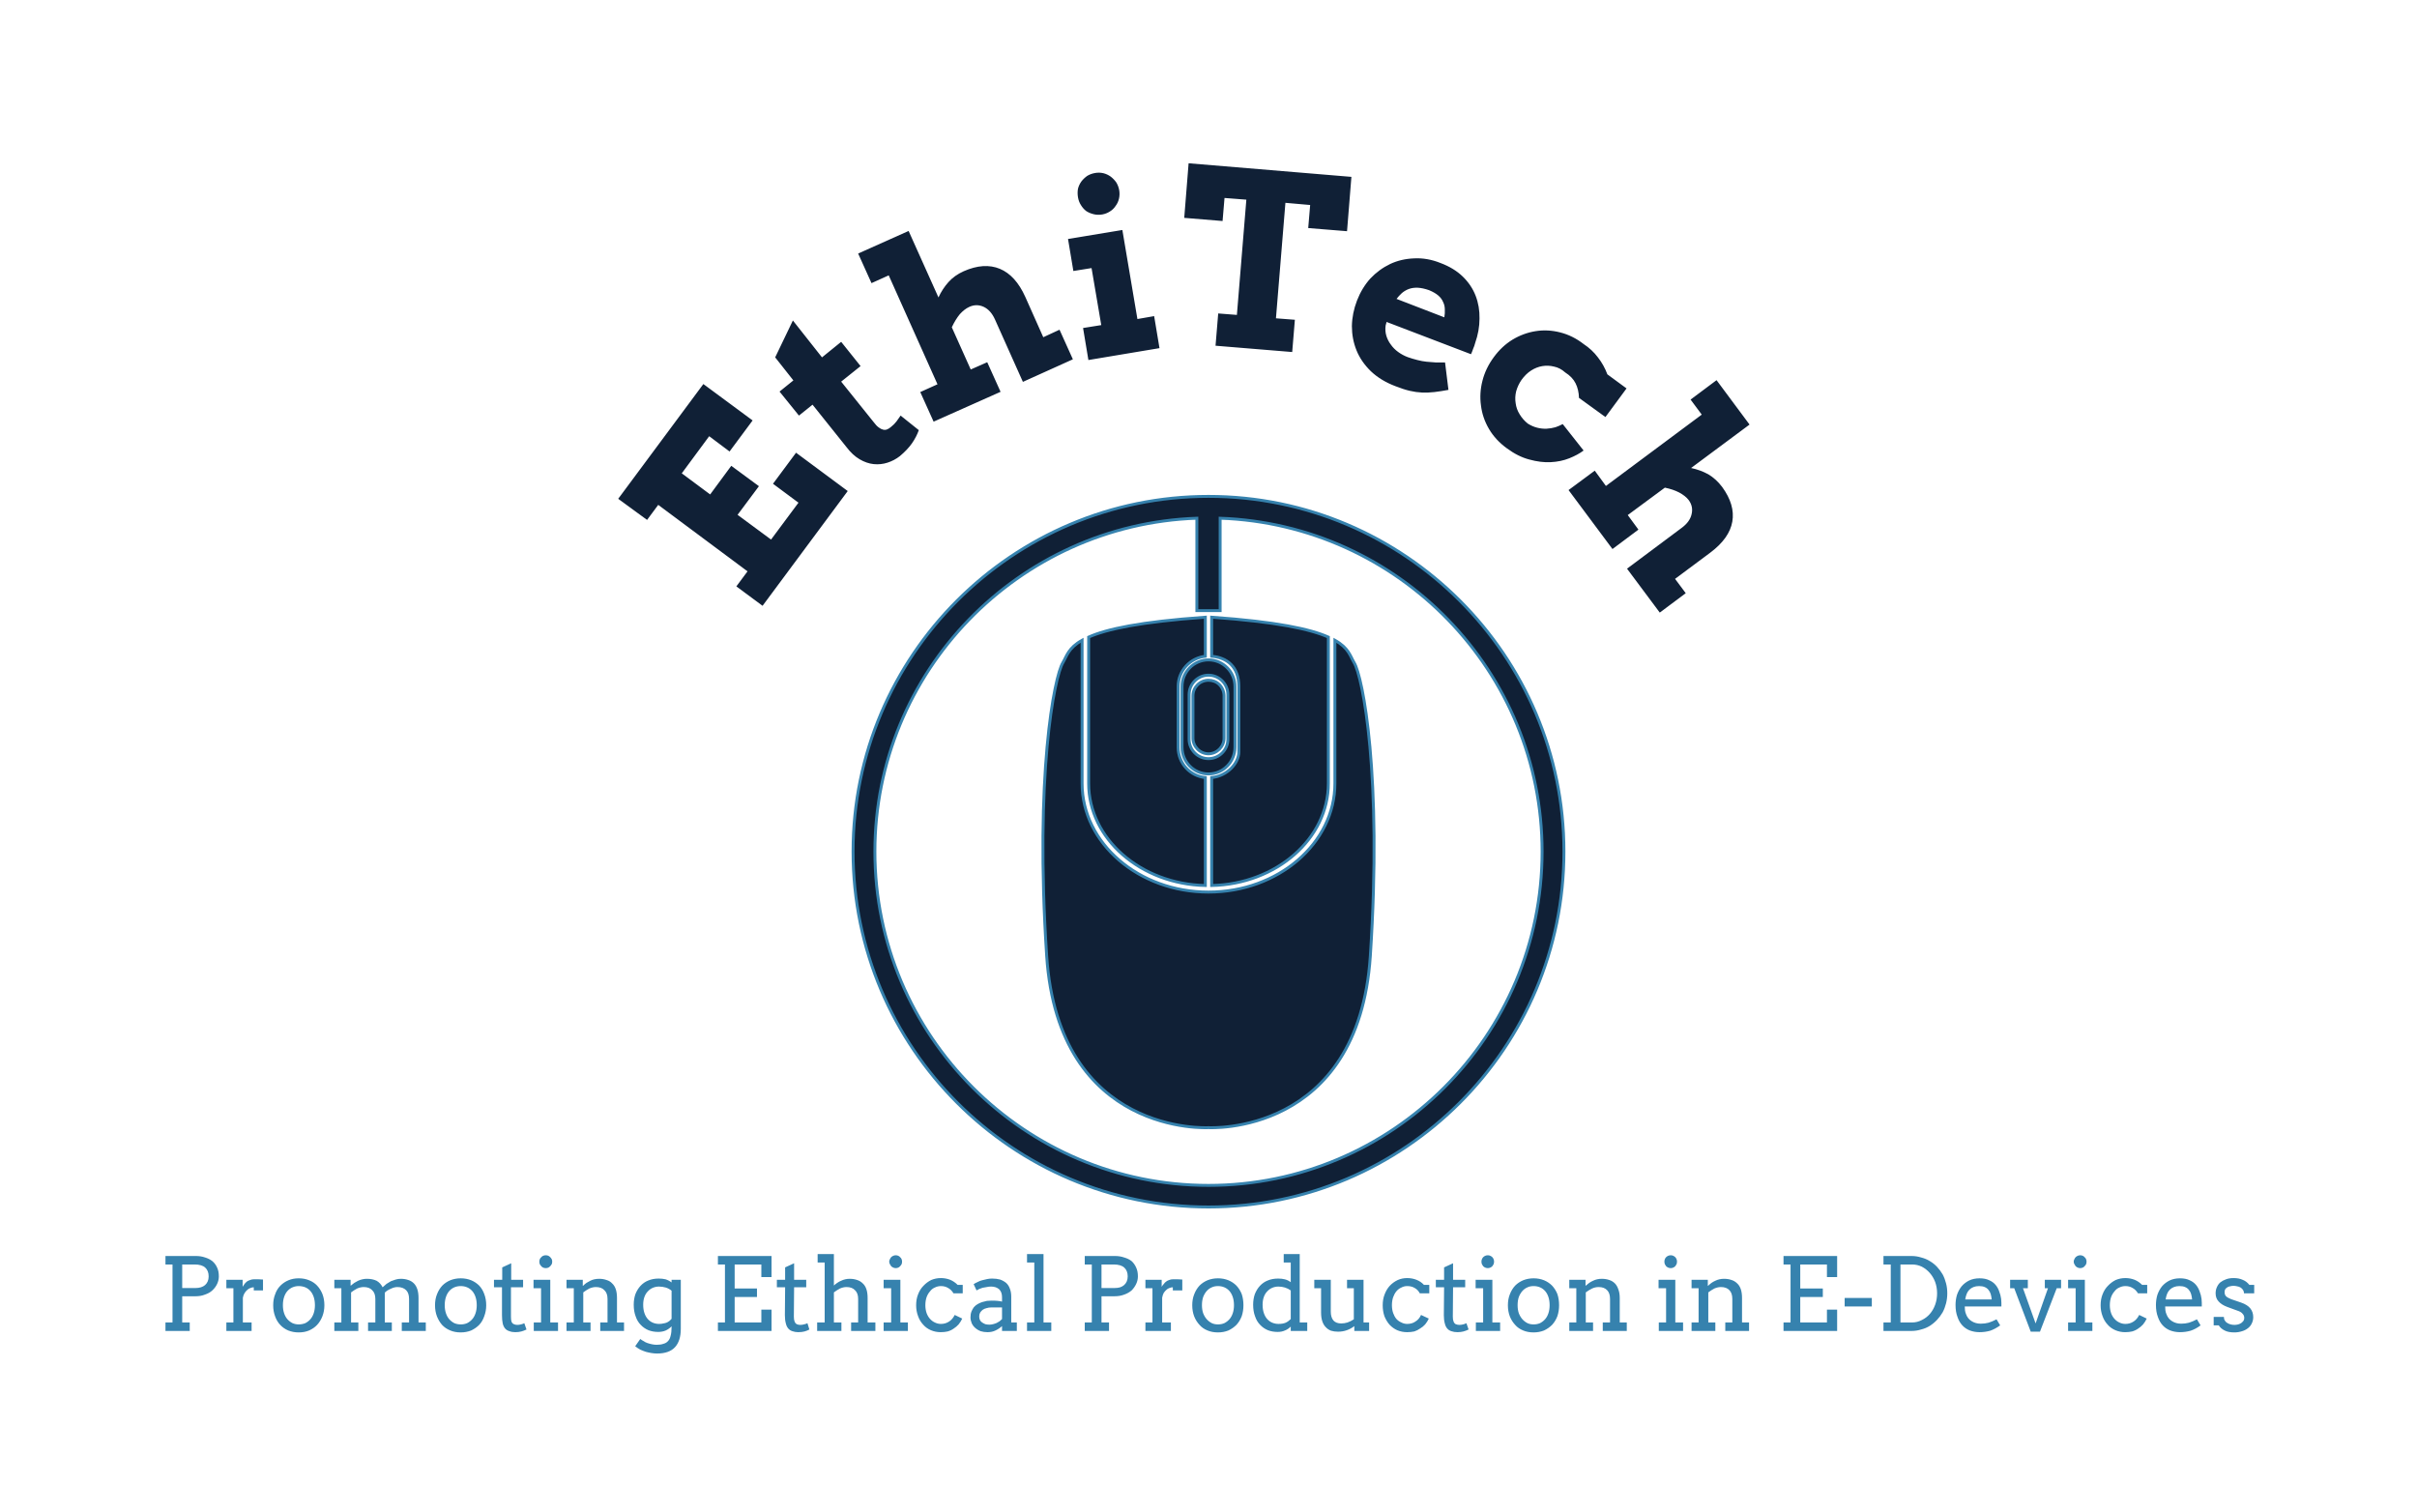 <svg xmlns="http://www.w3.org/2000/svg" version="1.1" xmlns:xlink="http://www.w3.org/1999/xlink" xmlns:svgjs="http://svgjs.dev/svgjs" viewBox="0 0 9.962 6.231"><g transform="matrix(1,0,0,1,4.981,5.169)"><g transform="matrix(1,0,0,1,0,0)"><path d=" M -2.433 -3.113 L -2.082 -3.586 L -1.879 -3.436 L -1.974 -3.308 L -2.058 -3.371 L -2.171 -3.218 L -2.054 -3.131 L -1.967 -3.249 L -1.853 -3.165 L -1.941 -3.047 L -1.803 -2.945 L -1.69 -3.097 L -1.795 -3.175 L -1.7 -3.303 L -1.487 -3.145 L -1.838 -2.672 L -1.946 -2.752 L -1.9 -2.814 L -2.268 -3.088 L -2.314 -3.026 L -2.433 -3.113 M -1.593 -3.696 L -1.514 -3.76 L -1.434 -3.66 L -1.514 -3.596 L -1.38 -3.429 Q -1.369 -3.414 -1.359 -3.407 Q -1.35 -3.4 -1.341 -3.398 Q -1.332 -3.396 -1.325 -3.399 Q -1.317 -3.402 -1.309 -3.409 Q -1.295 -3.42 -1.286 -3.432 Q -1.277 -3.444 -1.269 -3.456 L -1.194 -3.396 Q -1.204 -3.368 -1.222 -3.342 Q -1.24 -3.316 -1.272 -3.289 Q -1.295 -3.271 -1.323 -3.262 Q -1.351 -3.253 -1.38 -3.256 Q -1.409 -3.259 -1.438 -3.276 Q -1.467 -3.293 -1.492 -3.326 L -1.632 -3.501 L -1.688 -3.456 L -1.768 -3.555 L -1.711 -3.601 L -1.786 -3.696 L -1.713 -3.848 L -1.593 -3.696 M -1.444 -4.124 L -1.236 -4.217 L -1.113 -3.943 Q -1.097 -3.978 -1.072 -4.006 Q -1.047 -4.034 -1.009 -4.051 Q -0.925 -4.088 -0.86 -4.061 Q -0.795 -4.034 -0.755 -3.945 L -0.681 -3.779 L -0.614 -3.81 L -0.559 -3.688 L -0.765 -3.595 L -0.88 -3.852 Q -0.897 -3.89 -0.926 -3.904 Q -0.956 -3.918 -0.986 -3.904 Q -1.006 -3.895 -1.025 -3.874 Q -1.043 -3.852 -1.058 -3.82 L -0.98 -3.646 L -0.912 -3.676 L -0.857 -3.554 L -1.133 -3.431 L -1.188 -3.553 L -1.117 -3.585 L -1.318 -4.034 L -1.389 -4.002 L -1.444 -4.124 M -0.579 -4.184 L -0.355 -4.221 L -0.293 -3.854 L -0.224 -3.866 L -0.202 -3.734 L -0.495 -3.685 L -0.517 -3.817 L -0.442 -3.829 L -0.482 -4.064 L -0.557 -4.052 L -0.579 -4.184 M -0.538 -4.356 Q -0.541 -4.374 -0.538 -4.391 Q -0.534 -4.407 -0.524 -4.421 Q -0.514 -4.434 -0.5 -4.444 Q -0.485 -4.453 -0.467 -4.456 Q -0.45 -4.459 -0.433 -4.455 Q -0.417 -4.451 -0.403 -4.441 Q -0.39 -4.431 -0.38 -4.417 Q -0.371 -4.402 -0.368 -4.385 Q -0.365 -4.367 -0.369 -4.35 Q -0.373 -4.333 -0.383 -4.32 Q -0.392 -4.306 -0.407 -4.297 Q -0.421 -4.288 -0.438 -4.285 Q -0.457 -4.282 -0.473 -4.286 Q -0.49 -4.29 -0.504 -4.299 Q -0.517 -4.309 -0.526 -4.324 Q -0.535 -4.338 -0.538 -4.356 M 0.04 -3.877 L 0.117 -3.871 L 0.156 -4.346 L 0.066 -4.353 L 0.058 -4.258 L -0.1 -4.271 L -0.082 -4.496 L 0.589 -4.44 L 0.571 -4.216 L 0.411 -4.229 L 0.419 -4.324 L 0.317 -4.333 L 0.278 -3.857 L 0.356 -3.851 L 0.345 -3.718 L 0.029 -3.744 L 0.04 -3.877 M 0.734 -3.842 L 0.73 -3.827 Q 0.727 -3.805 0.733 -3.785 Q 0.739 -3.765 0.752 -3.748 Q 0.764 -3.731 0.782 -3.718 Q 0.8 -3.705 0.821 -3.697 Q 0.841 -3.69 0.861 -3.685 Q 0.88 -3.68 0.899 -3.678 Q 0.918 -3.676 0.937 -3.675 Q 0.955 -3.675 0.975 -3.675 L 0.989 -3.562 Q 0.957 -3.556 0.931 -3.553 Q 0.905 -3.55 0.88 -3.551 Q 0.856 -3.552 0.83 -3.558 Q 0.804 -3.564 0.771 -3.577 Q 0.71 -3.6 0.669 -3.639 Q 0.629 -3.678 0.61 -3.725 Q 0.591 -3.772 0.591 -3.825 Q 0.592 -3.878 0.612 -3.93 Q 0.632 -3.982 0.667 -4.021 Q 0.703 -4.059 0.749 -4.081 Q 0.794 -4.102 0.847 -4.104 Q 0.901 -4.107 0.956 -4.085 Q 1.012 -4.064 1.048 -4.029 Q 1.084 -3.994 1.101 -3.95 Q 1.118 -3.906 1.117 -3.856 Q 1.117 -3.806 1.099 -3.755 Q 1.096 -3.743 1.091 -3.732 Q 1.087 -3.72 1.082 -3.709 L 0.734 -3.842 M 0.909 -3.973 Q 0.883 -3.982 0.863 -3.983 Q 0.843 -3.984 0.826 -3.978 Q 0.81 -3.972 0.797 -3.961 Q 0.785 -3.95 0.775 -3.937 L 0.972 -3.861 Q 0.975 -3.878 0.974 -3.894 Q 0.974 -3.91 0.967 -3.924 Q 0.961 -3.939 0.947 -3.951 Q 0.933 -3.963 0.909 -3.973 M 1.527 -3.529 Q 1.526 -3.563 1.513 -3.589 Q 1.5 -3.615 1.47 -3.634 Q 1.449 -3.653 1.424 -3.658 Q 1.4 -3.664 1.376 -3.66 Q 1.352 -3.656 1.33 -3.642 Q 1.308 -3.628 1.29 -3.603 Q 1.275 -3.581 1.268 -3.556 Q 1.262 -3.531 1.266 -3.507 Q 1.269 -3.483 1.282 -3.462 Q 1.295 -3.44 1.316 -3.423 Q 1.335 -3.411 1.355 -3.406 Q 1.375 -3.401 1.394 -3.402 Q 1.412 -3.403 1.43 -3.408 Q 1.447 -3.414 1.46 -3.421 L 1.546 -3.312 Q 1.522 -3.294 1.487 -3.28 Q 1.452 -3.266 1.41 -3.264 Q 1.369 -3.262 1.322 -3.275 Q 1.276 -3.287 1.23 -3.321 Q 1.183 -3.355 1.156 -3.401 Q 1.129 -3.447 1.123 -3.498 Q 1.116 -3.548 1.129 -3.599 Q 1.142 -3.651 1.176 -3.697 Q 1.209 -3.742 1.253 -3.769 Q 1.298 -3.796 1.348 -3.804 Q 1.398 -3.812 1.449 -3.799 Q 1.501 -3.786 1.546 -3.751 Q 1.581 -3.728 1.605 -3.696 Q 1.63 -3.664 1.644 -3.626 L 1.723 -3.568 L 1.636 -3.45 L 1.527 -3.529 M 2.094 -3.602 L 2.23 -3.419 L 1.989 -3.24 Q 2.027 -3.232 2.06 -3.214 Q 2.092 -3.195 2.117 -3.162 Q 2.171 -3.088 2.159 -3.019 Q 2.147 -2.95 2.068 -2.891 L 1.923 -2.783 L 1.967 -2.724 L 1.86 -2.644 L 1.725 -2.825 L 1.95 -2.993 Q 1.984 -3.018 1.991 -3.049 Q 1.999 -3.081 1.979 -3.108 Q 1.966 -3.125 1.94 -3.139 Q 1.915 -3.152 1.881 -3.159 L 1.728 -3.046 L 1.772 -2.986 L 1.665 -2.906 L 1.484 -3.149 L 1.592 -3.229 L 1.638 -3.166 L 2.033 -3.46 L 1.987 -3.522 L 2.094 -3.602" fill="#102036" fill-rule="nonzero"></path></g><g transform="matrix(1,0,0,1,0,0)"><path d=" M -4.299 0.008 L -4.174 0.008 Q -4.153 0.008 -4.136 0.014 Q -4.119 0.019 -4.106 0.029 Q -4.093 0.04 -4.086 0.056 Q -4.079 0.071 -4.079 0.092 Q -4.079 0.108 -4.086 0.123 Q -4.093 0.138 -4.106 0.15 Q -4.118 0.161 -4.136 0.167 Q -4.153 0.174 -4.175 0.174 L -4.23 0.174 L -4.23 0.282 L -4.199 0.282 L -4.199 0.317 L -4.299 0.317 L -4.299 0.282 L -4.27 0.282 L -4.27 0.043 L -4.299 0.043 L -4.299 0.008 M -4.23 0.043 L -4.23 0.14 L -4.174 0.14 Q -4.163 0.14 -4.153 0.137 Q -4.143 0.134 -4.136 0.128 Q -4.129 0.122 -4.125 0.113 Q -4.121 0.104 -4.121 0.092 Q -4.121 0.069 -4.135 0.056 Q -4.149 0.043 -4.179 0.043 L -4.23 0.043 M -3.897 0.15 L -3.935 0.15 L -3.935 0.137 Q -3.942 0.137 -3.949 0.14 Q -3.956 0.142 -3.962 0.148 Q -3.968 0.153 -3.973 0.161 Q -3.978 0.169 -3.98 0.18 L -3.98 0.282 L -3.944 0.282 L -3.944 0.317 L -4.048 0.317 L -4.048 0.282 L -4.019 0.282 L -4.019 0.141 L -4.048 0.141 L -4.048 0.106 L -3.981 0.106 L -3.981 0.135 Q -3.977 0.128 -3.973 0.123 Q -3.968 0.117 -3.963 0.113 Q -3.957 0.109 -3.95 0.107 Q -3.943 0.104 -3.935 0.104 Q -3.925 0.104 -3.916 0.104 Q -3.906 0.104 -3.897 0.105 L -3.897 0.15 M -3.855 0.211 Q -3.855 0.186 -3.847 0.166 Q -3.84 0.145 -3.825 0.13 Q -3.811 0.116 -3.792 0.108 Q -3.773 0.1 -3.75 0.1 Q -3.726 0.1 -3.707 0.108 Q -3.687 0.116 -3.674 0.13 Q -3.66 0.145 -3.652 0.165 Q -3.644 0.186 -3.644 0.211 Q -3.644 0.235 -3.652 0.256 Q -3.66 0.277 -3.674 0.292 Q -3.687 0.306 -3.707 0.315 Q -3.726 0.323 -3.75 0.323 Q -3.773 0.323 -3.793 0.315 Q -3.812 0.307 -3.826 0.292 Q -3.84 0.277 -3.847 0.257 Q -3.855 0.236 -3.855 0.211 M -3.815 0.211 Q -3.815 0.229 -3.81 0.244 Q -3.805 0.259 -3.796 0.269 Q -3.787 0.279 -3.775 0.285 Q -3.763 0.29 -3.75 0.29 Q -3.736 0.29 -3.723 0.285 Q -3.711 0.279 -3.702 0.269 Q -3.693 0.259 -3.688 0.244 Q -3.683 0.229 -3.683 0.211 Q -3.683 0.192 -3.688 0.177 Q -3.693 0.162 -3.702 0.152 Q -3.711 0.142 -3.723 0.137 Q -3.736 0.132 -3.75 0.132 Q -3.763 0.132 -3.775 0.137 Q -3.787 0.142 -3.796 0.152 Q -3.805 0.162 -3.81 0.177 Q -3.815 0.192 -3.815 0.211 M -3.603 0.106 L -3.536 0.106 L -3.536 0.13 L -3.535 0.13 Q -3.528 0.125 -3.521 0.119 Q -3.513 0.114 -3.505 0.11 Q -3.496 0.106 -3.487 0.104 Q -3.478 0.102 -3.469 0.102 Q -3.446 0.102 -3.429 0.11 Q -3.413 0.119 -3.404 0.137 Q -3.396 0.13 -3.388 0.123 Q -3.379 0.117 -3.37 0.112 Q -3.36 0.108 -3.35 0.105 Q -3.34 0.102 -3.329 0.102 Q -3.312 0.102 -3.298 0.107 Q -3.285 0.111 -3.275 0.121 Q -3.266 0.13 -3.261 0.145 Q -3.256 0.16 -3.256 0.181 L -3.256 0.282 L -3.226 0.282 L -3.226 0.317 L -3.325 0.317 L -3.325 0.282 L -3.295 0.282 L -3.295 0.185 Q -3.295 0.161 -3.307 0.149 Q -3.32 0.136 -3.343 0.136 Q -3.356 0.136 -3.37 0.143 Q -3.385 0.149 -3.395 0.159 L -3.395 0.282 L -3.366 0.282 L -3.366 0.317 L -3.464 0.317 L -3.464 0.282 L -3.434 0.282 L -3.434 0.185 Q -3.434 0.161 -3.447 0.149 Q -3.459 0.136 -3.482 0.136 Q -3.495 0.136 -3.509 0.142 Q -3.522 0.149 -3.534 0.158 L -3.534 0.282 L -3.504 0.282 L -3.504 0.317 L -3.603 0.317 L -3.603 0.282 L -3.574 0.282 L -3.574 0.141 L -3.603 0.141 L -3.603 0.106 M -3.188 0.211 Q -3.188 0.186 -3.18 0.166 Q -3.172 0.145 -3.158 0.13 Q -3.144 0.116 -3.125 0.108 Q -3.105 0.1 -3.082 0.1 Q -3.059 0.1 -3.039 0.108 Q -3.02 0.116 -3.006 0.13 Q -2.992 0.145 -2.985 0.165 Q -2.977 0.186 -2.977 0.211 Q -2.977 0.235 -2.985 0.256 Q -2.992 0.277 -3.006 0.292 Q -3.02 0.306 -3.039 0.315 Q -3.059 0.323 -3.082 0.323 Q -3.106 0.323 -3.125 0.315 Q -3.145 0.307 -3.159 0.292 Q -3.172 0.277 -3.18 0.257 Q -3.188 0.236 -3.188 0.211 M -3.148 0.211 Q -3.148 0.229 -3.143 0.244 Q -3.138 0.259 -3.129 0.269 Q -3.12 0.279 -3.108 0.285 Q -3.096 0.29 -3.082 0.29 Q -3.068 0.29 -3.056 0.285 Q -3.044 0.279 -3.035 0.269 Q -3.026 0.259 -3.021 0.244 Q -3.016 0.229 -3.016 0.211 Q -3.016 0.192 -3.021 0.177 Q -3.026 0.162 -3.035 0.152 Q -3.044 0.142 -3.056 0.137 Q -3.068 0.132 -3.082 0.132 Q -3.096 0.132 -3.108 0.137 Q -3.12 0.142 -3.129 0.152 Q -3.138 0.162 -3.143 0.177 Q -3.148 0.192 -3.148 0.211 M -2.874 0.106 L -2.825 0.106 L -2.825 0.137 L -2.875 0.137 L -2.875 0.258 Q -2.875 0.271 -2.873 0.278 Q -2.87 0.286 -2.863 0.289 Q -2.857 0.292 -2.849 0.292 Q -2.841 0.292 -2.834 0.29 Q -2.828 0.289 -2.82 0.285 L -2.811 0.311 Q -2.821 0.316 -2.832 0.319 Q -2.843 0.322 -2.857 0.322 Q -2.871 0.322 -2.881 0.318 Q -2.892 0.315 -2.899 0.307 Q -2.906 0.299 -2.909 0.286 Q -2.912 0.272 -2.912 0.252 L -2.912 0.137 L -2.945 0.137 L -2.945 0.106 L -2.911 0.106 L -2.911 0.055 L -2.874 0.038 L -2.874 0.106 M -2.782 0.106 L -2.713 0.106 L -2.713 0.282 L -2.681 0.282 L -2.681 0.317 L -2.781 0.317 L -2.781 0.282 L -2.751 0.282 L -2.751 0.141 L -2.782 0.141 L -2.782 0.106 M -2.758 0.031 Q -2.758 0.026 -2.756 0.021 Q -2.754 0.016 -2.75 0.013 Q -2.747 0.009 -2.742 0.007 Q -2.737 0.005 -2.732 0.005 Q -2.726 0.005 -2.721 0.007 Q -2.717 0.009 -2.713 0.013 Q -2.71 0.016 -2.707 0.021 Q -2.705 0.026 -2.705 0.031 Q -2.705 0.037 -2.707 0.042 Q -2.71 0.046 -2.713 0.05 Q -2.717 0.054 -2.721 0.056 Q -2.726 0.058 -2.732 0.058 Q -2.737 0.058 -2.742 0.056 Q -2.747 0.054 -2.75 0.05 Q -2.754 0.046 -2.756 0.042 Q -2.758 0.037 -2.758 0.031 M -2.507 0.282 L -2.477 0.282 L -2.477 0.185 Q -2.477 0.161 -2.49 0.149 Q -2.502 0.136 -2.525 0.136 Q -2.538 0.136 -2.552 0.142 Q -2.565 0.149 -2.577 0.158 L -2.577 0.282 L -2.547 0.282 L -2.547 0.317 L -2.646 0.317 L -2.646 0.282 L -2.616 0.282 L -2.616 0.141 L -2.646 0.141 L -2.646 0.106 L -2.579 0.106 L -2.579 0.131 L -2.578 0.131 Q -2.572 0.125 -2.564 0.119 Q -2.556 0.114 -2.548 0.11 Q -2.54 0.106 -2.531 0.104 Q -2.521 0.102 -2.511 0.102 Q -2.495 0.102 -2.481 0.107 Q -2.467 0.111 -2.458 0.121 Q -2.448 0.13 -2.443 0.145 Q -2.438 0.16 -2.438 0.181 L -2.438 0.282 L -2.409 0.282 L -2.409 0.317 L -2.507 0.317 L -2.507 0.282 M -2.213 0.298 Q -2.224 0.309 -2.237 0.315 Q -2.251 0.321 -2.268 0.321 Q -2.29 0.321 -2.308 0.314 Q -2.327 0.306 -2.34 0.292 Q -2.354 0.278 -2.361 0.257 Q -2.369 0.236 -2.369 0.209 Q -2.369 0.185 -2.362 0.165 Q -2.354 0.145 -2.341 0.131 Q -2.327 0.116 -2.309 0.109 Q -2.29 0.101 -2.266 0.101 Q -2.251 0.101 -2.238 0.104 Q -2.225 0.108 -2.213 0.117 L -2.213 0.106 L -2.175 0.106 L -2.175 0.308 Q -2.175 0.358 -2.199 0.384 Q -2.223 0.41 -2.273 0.41 Q -2.284 0.41 -2.296 0.408 Q -2.308 0.406 -2.319 0.403 Q -2.331 0.399 -2.342 0.394 Q -2.353 0.388 -2.363 0.38 L -2.342 0.35 Q -2.336 0.355 -2.328 0.359 Q -2.321 0.364 -2.312 0.367 Q -2.303 0.37 -2.293 0.372 Q -2.284 0.374 -2.274 0.374 Q -2.258 0.374 -2.247 0.37 Q -2.235 0.367 -2.228 0.359 Q -2.22 0.351 -2.217 0.337 Q -2.213 0.323 -2.213 0.301 L -2.213 0.298 M -2.264 0.288 Q -2.254 0.288 -2.247 0.286 Q -2.239 0.285 -2.232 0.282 Q -2.226 0.279 -2.221 0.275 Q -2.217 0.271 -2.213 0.267 L -2.213 0.151 Q -2.224 0.142 -2.237 0.138 Q -2.251 0.134 -2.265 0.134 Q -2.278 0.134 -2.29 0.139 Q -2.302 0.144 -2.311 0.154 Q -2.32 0.163 -2.325 0.177 Q -2.33 0.191 -2.33 0.209 Q -2.33 0.228 -2.325 0.243 Q -2.32 0.258 -2.311 0.268 Q -2.302 0.278 -2.29 0.283 Q -2.278 0.288 -2.264 0.288 M -2.022 0.008 L -1.801 0.008 L -1.801 0.095 L -1.843 0.095 L -1.843 0.043 L -1.953 0.043 L -1.953 0.142 L -1.861 0.142 L -1.861 0.177 L -1.953 0.177 L -1.953 0.282 L -1.843 0.282 L -1.843 0.229 L -1.801 0.229 L -1.801 0.317 L -2.022 0.317 L -2.022 0.282 L -1.993 0.282 L -1.993 0.043 L -2.022 0.043 L -2.022 0.008 M -1.708 0.106 L -1.658 0.106 L -1.658 0.137 L -1.708 0.137 L -1.709 0.258 Q -1.709 0.271 -1.706 0.278 Q -1.703 0.286 -1.697 0.289 Q -1.691 0.292 -1.683 0.292 Q -1.674 0.292 -1.668 0.29 Q -1.661 0.289 -1.653 0.285 L -1.645 0.311 Q -1.654 0.316 -1.665 0.319 Q -1.676 0.322 -1.691 0.322 Q -1.704 0.322 -1.715 0.318 Q -1.725 0.315 -1.732 0.307 Q -1.739 0.299 -1.742 0.286 Q -1.746 0.272 -1.746 0.252 L -1.745 0.137 L -1.779 0.137 L -1.779 0.106 L -1.745 0.106 L -1.745 0.055 L -1.708 0.038 L -1.708 0.106 M -1.611 0 L -1.544 0 L -1.544 0.129 L -1.543 0.129 Q -1.537 0.123 -1.529 0.118 Q -1.522 0.113 -1.514 0.11 Q -1.506 0.106 -1.497 0.104 Q -1.488 0.102 -1.479 0.102 Q -1.462 0.102 -1.448 0.107 Q -1.435 0.111 -1.425 0.121 Q -1.415 0.13 -1.41 0.145 Q -1.405 0.16 -1.405 0.181 L -1.405 0.282 L -1.373 0.282 L -1.373 0.317 L -1.473 0.317 L -1.473 0.282 L -1.444 0.282 L -1.444 0.185 Q -1.444 0.161 -1.457 0.149 Q -1.469 0.136 -1.492 0.136 Q -1.505 0.136 -1.519 0.142 Q -1.532 0.149 -1.544 0.158 L -1.544 0.282 L -1.513 0.282 L -1.513 0.317 L -1.613 0.317 L -1.613 0.282 L -1.582 0.282 L -1.582 0.035 L -1.611 0.035 L -1.611 0 M -1.339 0.106 L -1.27 0.106 L -1.27 0.282 L -1.239 0.282 L -1.239 0.317 L -1.339 0.317 L -1.339 0.282 L -1.308 0.282 L -1.308 0.141 L -1.339 0.141 L -1.339 0.106 M -1.316 0.031 Q -1.316 0.026 -1.313 0.021 Q -1.311 0.016 -1.308 0.013 Q -1.304 0.009 -1.299 0.007 Q -1.294 0.005 -1.289 0.005 Q -1.284 0.005 -1.279 0.007 Q -1.274 0.009 -1.271 0.013 Q -1.267 0.016 -1.265 0.021 Q -1.263 0.026 -1.263 0.031 Q -1.263 0.037 -1.265 0.042 Q -1.267 0.046 -1.271 0.05 Q -1.274 0.054 -1.279 0.056 Q -1.284 0.058 -1.289 0.058 Q -1.294 0.058 -1.299 0.056 Q -1.304 0.054 -1.308 0.05 Q -1.311 0.046 -1.313 0.042 Q -1.316 0.037 -1.316 0.031 M -1.051 0.162 Q -1.06 0.147 -1.073 0.14 Q -1.086 0.132 -1.103 0.132 Q -1.116 0.132 -1.128 0.138 Q -1.14 0.143 -1.148 0.154 Q -1.157 0.164 -1.162 0.178 Q -1.167 0.193 -1.167 0.211 Q -1.167 0.228 -1.162 0.243 Q -1.157 0.257 -1.148 0.267 Q -1.139 0.277 -1.128 0.282 Q -1.116 0.288 -1.103 0.288 Q -1.084 0.288 -1.069 0.278 Q -1.055 0.269 -1.046 0.251 L -1.015 0.266 Q -1.021 0.279 -1.03 0.29 Q -1.039 0.3 -1.05 0.307 Q -1.061 0.315 -1.075 0.319 Q -1.088 0.322 -1.104 0.322 Q -1.125 0.322 -1.144 0.314 Q -1.163 0.306 -1.176 0.291 Q -1.19 0.276 -1.197 0.256 Q -1.205 0.235 -1.205 0.211 Q -1.205 0.186 -1.197 0.166 Q -1.189 0.145 -1.175 0.131 Q -1.161 0.116 -1.143 0.107 Q -1.124 0.099 -1.103 0.099 Q -1.083 0.099 -1.065 0.106 Q -1.048 0.113 -1.034 0.127 L -1.013 0.127 L -1.013 0.162 L -1.051 0.162 M -0.851 0.297 Q -0.863 0.308 -0.878 0.315 Q -0.892 0.322 -0.911 0.322 Q -0.926 0.322 -0.939 0.318 Q -0.952 0.313 -0.962 0.304 Q -0.971 0.296 -0.976 0.285 Q -0.981 0.273 -0.981 0.261 Q -0.981 0.247 -0.977 0.237 Q -0.973 0.227 -0.967 0.219 Q -0.96 0.211 -0.951 0.206 Q -0.942 0.201 -0.933 0.198 Q -0.923 0.195 -0.913 0.193 Q -0.903 0.192 -0.894 0.192 Q -0.879 0.192 -0.869 0.193 Q -0.859 0.194 -0.851 0.196 L -0.851 0.178 Q -0.851 0.167 -0.854 0.159 Q -0.857 0.151 -0.863 0.145 Q -0.869 0.14 -0.877 0.137 Q -0.886 0.134 -0.896 0.134 Q -0.905 0.134 -0.914 0.136 Q -0.923 0.137 -0.931 0.139 Q -0.938 0.141 -0.945 0.144 Q -0.951 0.147 -0.956 0.15 L -0.968 0.124 Q -0.96 0.119 -0.951 0.115 Q -0.942 0.11 -0.933 0.108 Q -0.923 0.105 -0.912 0.103 Q -0.902 0.101 -0.892 0.101 Q -0.874 0.101 -0.859 0.105 Q -0.845 0.11 -0.834 0.119 Q -0.824 0.128 -0.819 0.142 Q -0.813 0.156 -0.813 0.176 L -0.813 0.282 L -0.79 0.282 L -0.79 0.317 L -0.851 0.317 L -0.851 0.297 M -0.903 0.291 Q -0.895 0.291 -0.888 0.289 Q -0.88 0.287 -0.873 0.284 Q -0.867 0.281 -0.861 0.277 Q -0.855 0.272 -0.851 0.268 L -0.851 0.22 L -0.895 0.22 Q -0.906 0.22 -0.915 0.223 Q -0.924 0.225 -0.931 0.23 Q -0.937 0.235 -0.941 0.241 Q -0.945 0.248 -0.945 0.257 Q -0.945 0.266 -0.942 0.272 Q -0.939 0.278 -0.933 0.282 Q -0.927 0.286 -0.92 0.289 Q -0.912 0.291 -0.903 0.291 M -0.748 0 L -0.68 0 L -0.68 0.282 L -0.648 0.282 L -0.648 0.317 L -0.748 0.317 L -0.748 0.282 L -0.718 0.282 L -0.718 0.035 L -0.748 0.035 L -0.748 0 M -0.51 0.008 L -0.386 0.008 Q -0.365 0.008 -0.348 0.014 Q -0.33 0.019 -0.317 0.029 Q -0.305 0.04 -0.298 0.056 Q -0.291 0.071 -0.291 0.092 Q -0.291 0.108 -0.298 0.123 Q -0.305 0.138 -0.317 0.15 Q -0.33 0.161 -0.347 0.167 Q -0.365 0.174 -0.387 0.174 L -0.441 0.174 L -0.441 0.282 L -0.41 0.282 L -0.41 0.317 L -0.51 0.317 L -0.51 0.282 L -0.481 0.282 L -0.481 0.043 L -0.51 0.043 L -0.51 0.008 M -0.441 0.043 L -0.441 0.14 L -0.386 0.14 Q -0.374 0.14 -0.364 0.137 Q -0.355 0.134 -0.348 0.128 Q -0.341 0.122 -0.337 0.113 Q -0.333 0.104 -0.333 0.092 Q -0.333 0.069 -0.347 0.056 Q -0.361 0.043 -0.391 0.043 L -0.441 0.043 M -0.108 0.15 L -0.147 0.15 L -0.147 0.137 Q -0.154 0.137 -0.161 0.14 Q -0.168 0.142 -0.174 0.148 Q -0.18 0.153 -0.185 0.161 Q -0.189 0.169 -0.191 0.18 L -0.191 0.282 L -0.155 0.282 L -0.155 0.317 L -0.26 0.317 L -0.26 0.282 L -0.231 0.282 L -0.231 0.141 L -0.26 0.141 L -0.26 0.106 L -0.193 0.106 L -0.193 0.135 Q -0.189 0.128 -0.184 0.123 Q -0.18 0.117 -0.174 0.113 Q -0.169 0.109 -0.162 0.107 Q -0.155 0.104 -0.147 0.104 Q -0.136 0.104 -0.127 0.104 Q -0.118 0.104 -0.108 0.105 L -0.108 0.15 M -0.067 0.211 Q -0.067 0.186 -0.059 0.166 Q -0.051 0.145 -0.037 0.13 Q -0.023 0.116 -0.004 0.108 Q 0.016 0.1 0.039 0.1 Q 0.062 0.1 0.082 0.108 Q 0.101 0.116 0.115 0.13 Q 0.129 0.145 0.137 0.165 Q 0.144 0.186 0.144 0.211 Q 0.144 0.235 0.137 0.256 Q 0.129 0.277 0.115 0.292 Q 0.101 0.306 0.082 0.315 Q 0.062 0.323 0.039 0.323 Q 0.015 0.323 -0.004 0.315 Q -0.024 0.307 -0.037 0.292 Q -0.051 0.277 -0.059 0.257 Q -0.067 0.236 -0.067 0.211 M -0.027 0.211 Q -0.027 0.229 -0.022 0.244 Q -0.016 0.259 -0.007 0.269 Q 0.002 0.279 0.014 0.285 Q 0.025 0.29 0.039 0.29 Q 0.053 0.29 0.065 0.285 Q 0.077 0.279 0.086 0.269 Q 0.095 0.259 0.1 0.244 Q 0.105 0.229 0.105 0.211 Q 0.105 0.192 0.1 0.177 Q 0.095 0.162 0.086 0.152 Q 0.077 0.142 0.065 0.137 Q 0.053 0.132 0.039 0.132 Q 0.025 0.132 0.014 0.137 Q 0.002 0.142 -0.007 0.152 Q -0.016 0.162 -0.022 0.177 Q -0.027 0.192 -0.027 0.211 M 0.31 0 L 0.376 0 L 0.376 0.282 L 0.407 0.282 L 0.407 0.317 L 0.339 0.317 L 0.339 0.299 Q 0.328 0.31 0.315 0.315 Q 0.302 0.321 0.285 0.321 Q 0.263 0.321 0.245 0.314 Q 0.226 0.306 0.213 0.292 Q 0.199 0.278 0.192 0.257 Q 0.184 0.236 0.184 0.209 Q 0.184 0.185 0.191 0.165 Q 0.199 0.145 0.212 0.131 Q 0.226 0.116 0.244 0.109 Q 0.263 0.101 0.287 0.101 Q 0.302 0.101 0.314 0.104 Q 0.327 0.107 0.339 0.116 L 0.339 0.035 L 0.31 0.035 L 0.31 0 M 0.289 0.288 Q 0.306 0.288 0.318 0.283 Q 0.329 0.278 0.339 0.268 L 0.339 0.15 Q 0.328 0.142 0.315 0.138 Q 0.302 0.134 0.288 0.134 Q 0.275 0.134 0.263 0.139 Q 0.251 0.144 0.242 0.154 Q 0.233 0.163 0.228 0.177 Q 0.223 0.191 0.223 0.209 Q 0.223 0.228 0.228 0.243 Q 0.233 0.258 0.242 0.268 Q 0.251 0.278 0.263 0.283 Q 0.275 0.288 0.289 0.288 M 0.571 0.106 L 0.639 0.106 L 0.639 0.282 L 0.662 0.282 L 0.662 0.317 L 0.601 0.317 L 0.601 0.297 Q 0.587 0.308 0.57 0.314 Q 0.553 0.32 0.534 0.32 Q 0.518 0.32 0.505 0.316 Q 0.492 0.311 0.483 0.301 Q 0.474 0.292 0.469 0.277 Q 0.464 0.262 0.464 0.241 L 0.464 0.141 L 0.436 0.141 L 0.436 0.106 L 0.504 0.106 L 0.504 0.237 Q 0.504 0.261 0.515 0.274 Q 0.526 0.286 0.547 0.286 Q 0.56 0.286 0.573 0.282 Q 0.587 0.277 0.599 0.269 L 0.599 0.141 L 0.571 0.141 L 0.571 0.106 M 0.871 0.162 Q 0.863 0.147 0.85 0.14 Q 0.837 0.132 0.819 0.132 Q 0.806 0.132 0.795 0.138 Q 0.783 0.143 0.774 0.154 Q 0.766 0.164 0.761 0.178 Q 0.756 0.193 0.756 0.211 Q 0.756 0.228 0.761 0.243 Q 0.766 0.257 0.774 0.267 Q 0.783 0.277 0.795 0.282 Q 0.806 0.288 0.819 0.288 Q 0.839 0.288 0.853 0.278 Q 0.868 0.269 0.876 0.251 L 0.908 0.266 Q 0.902 0.279 0.893 0.29 Q 0.884 0.3 0.872 0.307 Q 0.861 0.315 0.848 0.319 Q 0.834 0.322 0.819 0.322 Q 0.797 0.322 0.778 0.314 Q 0.76 0.306 0.746 0.291 Q 0.733 0.276 0.725 0.256 Q 0.718 0.235 0.718 0.211 Q 0.718 0.186 0.726 0.166 Q 0.734 0.145 0.747 0.131 Q 0.761 0.116 0.78 0.107 Q 0.798 0.099 0.819 0.099 Q 0.839 0.099 0.857 0.106 Q 0.875 0.113 0.888 0.127 L 0.91 0.127 L 0.91 0.162 L 0.871 0.162 M 1.008 0.106 L 1.058 0.106 L 1.058 0.137 L 1.008 0.137 L 1.007 0.258 Q 1.007 0.271 1.01 0.278 Q 1.013 0.286 1.019 0.289 Q 1.026 0.292 1.034 0.292 Q 1.042 0.292 1.049 0.29 Q 1.055 0.289 1.063 0.285 L 1.072 0.311 Q 1.062 0.316 1.051 0.319 Q 1.04 0.322 1.026 0.322 Q 1.012 0.322 1.001 0.318 Q 0.991 0.315 0.984 0.307 Q 0.977 0.299 0.974 0.286 Q 0.97 0.272 0.97 0.252 L 0.971 0.137 L 0.937 0.137 L 0.937 0.106 L 0.971 0.106 L 0.971 0.055 L 1.008 0.038 L 1.008 0.106 M 1.101 0.106 L 1.17 0.106 L 1.17 0.282 L 1.202 0.282 L 1.202 0.317 L 1.102 0.317 L 1.102 0.282 L 1.132 0.282 L 1.132 0.141 L 1.101 0.141 L 1.101 0.106 M 1.125 0.031 Q 1.125 0.026 1.127 0.021 Q 1.129 0.016 1.132 0.013 Q 1.136 0.009 1.141 0.007 Q 1.146 0.005 1.151 0.005 Q 1.157 0.005 1.161 0.007 Q 1.166 0.009 1.17 0.013 Q 1.173 0.016 1.175 0.021 Q 1.177 0.026 1.177 0.031 Q 1.177 0.037 1.175 0.042 Q 1.173 0.046 1.17 0.05 Q 1.166 0.054 1.161 0.056 Q 1.157 0.058 1.151 0.058 Q 1.146 0.058 1.141 0.056 Q 1.136 0.054 1.132 0.05 Q 1.129 0.046 1.127 0.042 Q 1.125 0.037 1.125 0.031 M 1.234 0.211 Q 1.234 0.186 1.242 0.166 Q 1.25 0.145 1.264 0.13 Q 1.278 0.116 1.297 0.108 Q 1.317 0.1 1.34 0.1 Q 1.363 0.1 1.383 0.108 Q 1.402 0.116 1.416 0.13 Q 1.43 0.145 1.438 0.165 Q 1.445 0.186 1.445 0.211 Q 1.445 0.235 1.438 0.256 Q 1.43 0.277 1.416 0.292 Q 1.402 0.306 1.383 0.315 Q 1.363 0.323 1.34 0.323 Q 1.316 0.323 1.297 0.315 Q 1.277 0.307 1.264 0.292 Q 1.25 0.277 1.242 0.257 Q 1.234 0.236 1.234 0.211 M 1.274 0.211 Q 1.274 0.229 1.279 0.244 Q 1.285 0.259 1.294 0.269 Q 1.303 0.279 1.315 0.285 Q 1.326 0.29 1.34 0.29 Q 1.354 0.29 1.366 0.285 Q 1.378 0.279 1.387 0.269 Q 1.396 0.259 1.401 0.244 Q 1.406 0.229 1.406 0.211 Q 1.406 0.192 1.401 0.177 Q 1.396 0.162 1.387 0.152 Q 1.378 0.142 1.366 0.137 Q 1.354 0.132 1.34 0.132 Q 1.326 0.132 1.315 0.137 Q 1.303 0.142 1.294 0.152 Q 1.285 0.162 1.279 0.177 Q 1.274 0.192 1.274 0.211 M 1.625 0.282 L 1.655 0.282 L 1.655 0.185 Q 1.655 0.161 1.643 0.149 Q 1.631 0.136 1.608 0.136 Q 1.594 0.136 1.581 0.142 Q 1.567 0.149 1.555 0.158 L 1.555 0.282 L 1.585 0.282 L 1.585 0.317 L 1.487 0.317 L 1.487 0.282 L 1.516 0.282 L 1.516 0.141 L 1.487 0.141 L 1.487 0.106 L 1.554 0.106 L 1.554 0.131 L 1.554 0.131 Q 1.561 0.125 1.569 0.119 Q 1.576 0.114 1.585 0.11 Q 1.593 0.106 1.602 0.104 Q 1.611 0.102 1.621 0.102 Q 1.638 0.102 1.652 0.107 Q 1.665 0.111 1.675 0.121 Q 1.684 0.13 1.689 0.145 Q 1.695 0.16 1.695 0.181 L 1.695 0.282 L 1.724 0.282 L 1.724 0.317 L 1.625 0.317 L 1.625 0.282 M 1.855 0.106 L 1.924 0.106 L 1.924 0.282 L 1.956 0.282 L 1.956 0.317 L 1.856 0.317 L 1.856 0.282 L 1.886 0.282 L 1.886 0.141 L 1.855 0.141 L 1.855 0.106 M 1.879 0.031 Q 1.879 0.026 1.881 0.021 Q 1.883 0.016 1.886 0.013 Q 1.89 0.009 1.895 0.007 Q 1.9 0.005 1.905 0.005 Q 1.911 0.005 1.915 0.007 Q 1.92 0.009 1.924 0.013 Q 1.927 0.016 1.929 0.021 Q 1.931 0.026 1.931 0.031 Q 1.931 0.037 1.929 0.042 Q 1.927 0.046 1.924 0.05 Q 1.92 0.054 1.915 0.056 Q 1.911 0.058 1.905 0.058 Q 1.9 0.058 1.895 0.056 Q 1.89 0.054 1.886 0.05 Q 1.883 0.046 1.881 0.042 Q 1.879 0.037 1.879 0.031 M 2.13 0.282 L 2.159 0.282 L 2.159 0.185 Q 2.159 0.161 2.147 0.149 Q 2.135 0.136 2.112 0.136 Q 2.099 0.136 2.085 0.142 Q 2.072 0.149 2.06 0.158 L 2.06 0.282 L 2.089 0.282 L 2.089 0.317 L 1.991 0.317 L 1.991 0.282 L 2.02 0.282 L 2.02 0.141 L 1.991 0.141 L 1.991 0.106 L 2.058 0.106 L 2.058 0.131 L 2.059 0.131 Q 2.065 0.125 2.073 0.119 Q 2.08 0.114 2.089 0.11 Q 2.097 0.106 2.106 0.104 Q 2.115 0.102 2.125 0.102 Q 2.142 0.102 2.156 0.107 Q 2.169 0.111 2.179 0.121 Q 2.189 0.13 2.194 0.145 Q 2.199 0.16 2.199 0.181 L 2.199 0.282 L 2.228 0.282 L 2.228 0.317 L 2.13 0.317 L 2.13 0.282 M 2.37 0.008 L 2.591 0.008 L 2.591 0.095 L 2.549 0.095 L 2.549 0.043 L 2.439 0.043 L 2.439 0.142 L 2.532 0.142 L 2.532 0.177 L 2.439 0.177 L 2.439 0.282 L 2.549 0.282 L 2.549 0.229 L 2.591 0.229 L 2.591 0.317 L 2.37 0.317 L 2.37 0.282 L 2.399 0.282 L 2.399 0.043 L 2.37 0.043 L 2.37 0.008 M 2.622 0.216 L 2.622 0.181 L 2.734 0.181 L 2.734 0.216 L 2.622 0.216 M 2.782 0.008 L 2.897 0.008 Q 2.918 0.008 2.937 0.014 Q 2.957 0.019 2.973 0.029 Q 2.99 0.039 3.003 0.053 Q 3.016 0.067 3.026 0.084 Q 3.035 0.101 3.04 0.121 Q 3.045 0.14 3.045 0.162 Q 3.045 0.183 3.04 0.203 Q 3.035 0.223 3.026 0.24 Q 3.016 0.257 3.003 0.271 Q 2.99 0.285 2.973 0.296 Q 2.957 0.306 2.937 0.311 Q 2.918 0.317 2.897 0.317 L 2.782 0.317 L 2.782 0.282 L 2.812 0.282 L 2.812 0.043 L 2.782 0.043 L 2.782 0.008 M 2.852 0.043 L 2.852 0.282 L 2.9 0.282 Q 2.921 0.282 2.94 0.272 Q 2.959 0.263 2.973 0.247 Q 2.987 0.231 2.995 0.209 Q 3.003 0.187 3.003 0.162 Q 3.003 0.137 2.995 0.115 Q 2.987 0.094 2.973 0.078 Q 2.959 0.062 2.94 0.052 Q 2.921 0.043 2.9 0.043 L 2.852 0.043 M 3.117 0.216 Q 3.117 0.225 3.118 0.232 Q 3.119 0.24 3.122 0.247 Q 3.129 0.267 3.146 0.277 Q 3.162 0.287 3.183 0.287 Q 3.2 0.287 3.215 0.283 Q 3.231 0.278 3.248 0.269 L 3.263 0.294 Q 3.242 0.309 3.222 0.316 Q 3.201 0.322 3.178 0.322 Q 3.157 0.322 3.138 0.315 Q 3.12 0.308 3.107 0.294 Q 3.094 0.28 3.087 0.259 Q 3.079 0.238 3.079 0.21 Q 3.079 0.188 3.085 0.168 Q 3.092 0.148 3.104 0.133 Q 3.117 0.118 3.135 0.109 Q 3.154 0.1 3.178 0.1 Q 3.202 0.1 3.218 0.108 Q 3.234 0.115 3.244 0.127 Q 3.254 0.139 3.259 0.154 Q 3.265 0.169 3.267 0.185 Q 3.268 0.193 3.268 0.201 Q 3.268 0.209 3.268 0.216 L 3.117 0.216 M 3.176 0.132 Q 3.163 0.132 3.153 0.136 Q 3.143 0.14 3.136 0.147 Q 3.129 0.154 3.125 0.164 Q 3.121 0.174 3.119 0.187 L 3.228 0.187 Q 3.227 0.175 3.224 0.165 Q 3.221 0.155 3.215 0.148 Q 3.209 0.14 3.199 0.136 Q 3.19 0.132 3.176 0.132 M 3.304 0.106 L 3.377 0.106 L 3.377 0.141 L 3.357 0.141 L 3.409 0.286 L 3.46 0.141 L 3.447 0.141 L 3.447 0.106 L 3.514 0.106 L 3.514 0.141 L 3.496 0.141 L 3.427 0.32 L 3.389 0.32 L 3.321 0.141 L 3.304 0.141 L 3.304 0.106 M 3.543 0.106 L 3.612 0.106 L 3.612 0.282 L 3.643 0.282 L 3.643 0.317 L 3.543 0.317 L 3.543 0.282 L 3.574 0.282 L 3.574 0.141 L 3.543 0.141 L 3.543 0.106 M 3.566 0.031 Q 3.566 0.026 3.569 0.021 Q 3.571 0.016 3.574 0.013 Q 3.578 0.009 3.583 0.007 Q 3.588 0.005 3.593 0.005 Q 3.598 0.005 3.603 0.007 Q 3.608 0.009 3.611 0.013 Q 3.615 0.016 3.617 0.021 Q 3.619 0.026 3.619 0.031 Q 3.619 0.037 3.617 0.042 Q 3.615 0.046 3.611 0.05 Q 3.608 0.054 3.603 0.056 Q 3.598 0.058 3.593 0.058 Q 3.588 0.058 3.583 0.056 Q 3.578 0.054 3.574 0.05 Q 3.571 0.046 3.569 0.042 Q 3.566 0.037 3.566 0.031 M 3.831 0.162 Q 3.822 0.147 3.809 0.14 Q 3.796 0.132 3.779 0.132 Q 3.766 0.132 3.754 0.138 Q 3.742 0.143 3.734 0.154 Q 3.725 0.164 3.72 0.178 Q 3.715 0.193 3.715 0.211 Q 3.715 0.228 3.72 0.243 Q 3.725 0.257 3.734 0.267 Q 3.743 0.277 3.754 0.282 Q 3.766 0.288 3.779 0.288 Q 3.798 0.288 3.813 0.278 Q 3.827 0.269 3.836 0.251 L 3.867 0.266 Q 3.861 0.279 3.852 0.29 Q 3.843 0.3 3.832 0.307 Q 3.821 0.315 3.807 0.319 Q 3.794 0.322 3.778 0.322 Q 3.757 0.322 3.738 0.314 Q 3.719 0.306 3.706 0.291 Q 3.692 0.276 3.685 0.256 Q 3.677 0.235 3.677 0.211 Q 3.677 0.186 3.685 0.166 Q 3.693 0.145 3.707 0.131 Q 3.721 0.116 3.739 0.107 Q 3.758 0.099 3.779 0.099 Q 3.799 0.099 3.817 0.106 Q 3.834 0.113 3.848 0.127 L 3.869 0.127 L 3.869 0.162 L 3.831 0.162 M 3.943 0.216 Q 3.943 0.225 3.944 0.232 Q 3.945 0.24 3.948 0.247 Q 3.955 0.267 3.972 0.277 Q 3.988 0.287 4.009 0.287 Q 4.026 0.287 4.041 0.283 Q 4.057 0.278 4.074 0.269 L 4.089 0.294 Q 4.069 0.309 4.048 0.316 Q 4.027 0.322 4.004 0.322 Q 3.983 0.322 3.964 0.315 Q 3.946 0.308 3.933 0.294 Q 3.92 0.28 3.913 0.259 Q 3.905 0.238 3.905 0.21 Q 3.905 0.188 3.911 0.168 Q 3.918 0.148 3.93 0.133 Q 3.943 0.118 3.961 0.109 Q 3.98 0.1 4.004 0.1 Q 4.028 0.1 4.044 0.108 Q 4.06 0.115 4.07 0.127 Q 4.08 0.139 4.085 0.154 Q 4.091 0.169 4.093 0.185 Q 4.094 0.193 4.094 0.201 Q 4.094 0.209 4.094 0.216 L 3.943 0.216 M 4.002 0.132 Q 3.989 0.132 3.979 0.136 Q 3.969 0.14 3.962 0.147 Q 3.955 0.154 3.951 0.164 Q 3.947 0.174 3.945 0.187 L 4.054 0.187 Q 4.053 0.175 4.05 0.165 Q 4.047 0.155 4.041 0.148 Q 4.035 0.14 4.025 0.136 Q 4.016 0.132 4.002 0.132 M 4.264 0.148 Q 4.26 0.142 4.254 0.138 Q 4.247 0.134 4.24 0.133 Q 4.232 0.131 4.225 0.131 Q 4.217 0.131 4.21 0.133 Q 4.203 0.134 4.198 0.138 Q 4.193 0.141 4.19 0.146 Q 4.188 0.151 4.188 0.157 Q 4.188 0.168 4.194 0.174 Q 4.2 0.18 4.215 0.186 L 4.256 0.2 Q 4.282 0.209 4.294 0.224 Q 4.306 0.239 4.306 0.26 Q 4.306 0.274 4.3 0.286 Q 4.295 0.297 4.285 0.305 Q 4.274 0.314 4.26 0.318 Q 4.245 0.323 4.228 0.323 Q 4.203 0.323 4.188 0.315 Q 4.172 0.307 4.164 0.294 L 4.143 0.294 L 4.143 0.259 L 4.185 0.259 Q 4.185 0.268 4.189 0.274 Q 4.192 0.28 4.199 0.284 Q 4.205 0.288 4.213 0.29 Q 4.22 0.292 4.229 0.292 Q 4.236 0.292 4.244 0.29 Q 4.251 0.288 4.257 0.284 Q 4.262 0.28 4.266 0.275 Q 4.269 0.27 4.269 0.263 Q 4.269 0.253 4.262 0.246 Q 4.256 0.238 4.24 0.233 L 4.199 0.218 Q 4.175 0.209 4.163 0.195 Q 4.151 0.182 4.151 0.162 Q 4.151 0.148 4.156 0.137 Q 4.161 0.125 4.17 0.117 Q 4.18 0.109 4.194 0.104 Q 4.207 0.099 4.225 0.099 Q 4.247 0.099 4.262 0.106 Q 4.278 0.112 4.29 0.127 L 4.31 0.127 L 4.31 0.162 L 4.268 0.162 Q 4.268 0.154 4.264 0.148" fill="#3682ae" fill-rule="nonzero"></path></g><g transform="matrix(1,0,0,1,0,0)"><g clip-path="url(#SvgjsClipPath1003)"><g clip-path="url(#ad06e372f-24a7-41e8-a47f-a312c33b15a2f5a239c0-4286-41b0-8262-ebd7013c9ddb)"><path d=" M 0 -2.062 C 0.017 -2.062 0.033 -2.069 0.045 -2.081 C 0.057 -2.093 0.064 -2.109 0.064 -2.126 L 0.064 -2.301 C 0.064 -2.318 0.057 -2.335 0.045 -2.347 C 0.033 -2.359 0.017 -2.365 0 -2.365 C -0.035 -2.365 -0.064 -2.337 -0.064 -2.301 L -0.064 -2.126 C -0.064 -2.109 -0.057 -2.093 -0.045 -2.081 C -0.033 -2.069 -0.017 -2.062 0 -2.062 M 0.125 -2.34 L 0.125 -2.07 C 0.125 -2.022 0.076 -1.97 0.013 -1.964 L 0.013 -1.519 C 0.28 -1.525 0.494 -1.712 0.494 -1.94 L 0.494 -2.543 C 0.42 -2.576 0.282 -2.606 0.013 -2.625 L 0.013 -2.464 C 0.076 -2.459 0.125 -2.421 0.125 -2.34 M -0.109 -2.339 L -0.109 -2.089 C -0.109 -2.028 -0.06 -1.979 0 -1.979 C 0.06 -1.979 0.109 -2.028 0.109 -2.089 L 0.109 -2.339 C 0.109 -2.4 0.06 -2.449 0 -2.449 C -0.06 -2.449 -0.109 -2.4 -0.109 -2.339 M 0 -2.386 C 0.044 -2.386 0.08 -2.35 0.08 -2.306 L 0.08 -2.122 C 0.08 -2.078 0.044 -2.042 0 -2.042 C -0.044 -2.042 -0.08 -2.078 -0.08 -2.122 L -0.08 -2.306 C -0.08 -2.35 -0.044 -2.386 0 -2.386 M -0.013 -1.519 L -0.013 -1.964 C -0.076 -1.97 -0.125 -2.023 -0.125 -2.088 L -0.125 -2.34 C -0.125 -2.404 -0.076 -2.457 -0.013 -2.464 L -0.013 -2.625 C -0.282 -2.606 -0.42 -2.576 -0.494 -2.543 L -0.494 -1.94 C -0.494 -1.712 -0.28 -1.525 -0.013 -1.519 M 0.521 -2.53 L 0.521 -1.94 C 0.521 -1.693 0.287 -1.492 0 -1.492 C -0.287 -1.492 -0.521 -1.693 -0.521 -1.94 L -0.521 -2.53 C -0.578 -2.498 -0.584 -2.465 -0.6 -2.438 C -0.636 -2.38 -0.716 -1.972 -0.667 -1.229 C -0.618 -0.485 0 -0.521 0 -0.521 C 0 -0.521 0.618 -0.485 0.667 -1.229 C 0.716 -1.972 0.636 -2.38 0.6 -2.438 C 0.584 -2.465 0.578 -2.498 0.521 -2.53 M 0 -3.123 C -0.808 -3.123 -1.465 -2.466 -1.465 -1.659 C -1.465 -0.851 -0.808 -0.194 0 -0.194 C 0.808 -0.194 1.465 -0.851 1.465 -1.659 C 1.465 -2.466 0.808 -3.123 0 -3.123 M 0 -0.283 C -0.758 -0.283 -1.375 -0.9 -1.375 -1.659 C -1.375 -2.401 -0.784 -3.007 -0.048 -3.033 L -0.048 -2.652 L 0.048 -2.652 L 0.048 -3.033 C 0.784 -3.007 1.375 -2.401 1.375 -1.659 C 1.375 -0.9 0.758 -0.283 0 -0.283" fill="#102036" transform="matrix(1,0,0,1,0,0)" fill-rule="nonzero"></path></g><g clip-path="url(#ad06e372f-24a7-41e8-a47f-a312c33b15a2f5a239c0-4286-41b0-8262-ebd7013c9ddb)"><path d=" M 0 -2.062 C 0.017 -2.062 0.033 -2.069 0.045 -2.081 C 0.057 -2.093 0.064 -2.109 0.064 -2.126 L 0.064 -2.301 C 0.064 -2.318 0.057 -2.335 0.045 -2.347 C 0.033 -2.359 0.017 -2.365 0 -2.365 C -0.035 -2.365 -0.064 -2.337 -0.064 -2.301 L -0.064 -2.126 C -0.064 -2.109 -0.057 -2.093 -0.045 -2.081 C -0.033 -2.069 -0.017 -2.062 0 -2.062 Z M 0.125 -2.34 L 0.125 -2.07 C 0.125 -2.022 0.076 -1.97 0.013 -1.964 L 0.013 -1.519 C 0.28 -1.525 0.494 -1.712 0.494 -1.94 L 0.494 -2.543 C 0.42 -2.576 0.282 -2.606 0.013 -2.625 L 0.013 -2.464 C 0.076 -2.459 0.125 -2.421 0.125 -2.34 Z M -0.109 -2.339 L -0.109 -2.089 C -0.109 -2.028 -0.06 -1.979 0 -1.979 C 0.06 -1.979 0.109 -2.028 0.109 -2.089 L 0.109 -2.339 C 0.109 -2.4 0.06 -2.449 0 -2.449 C -0.06 -2.449 -0.109 -2.4 -0.109 -2.339 Z M 0 -2.386 C 0.044 -2.386 0.08 -2.35 0.08 -2.306 L 0.08 -2.122 C 0.08 -2.078 0.044 -2.042 0 -2.042 C -0.044 -2.042 -0.08 -2.078 -0.08 -2.122 L -0.08 -2.306 C -0.08 -2.35 -0.044 -2.386 0 -2.386 Z M -0.013 -1.519 L -0.013 -1.964 C -0.076 -1.97 -0.125 -2.023 -0.125 -2.088 L -0.125 -2.34 C -0.125 -2.404 -0.076 -2.457 -0.013 -2.464 L -0.013 -2.625 C -0.282 -2.606 -0.42 -2.576 -0.494 -2.543 L -0.494 -1.94 C -0.494 -1.712 -0.28 -1.525 -0.013 -1.519 Z M 0.521 -2.53 L 0.521 -1.94 C 0.521 -1.693 0.287 -1.492 0 -1.492 C -0.287 -1.492 -0.521 -1.693 -0.521 -1.94 L -0.521 -2.53 C -0.578 -2.498 -0.584 -2.465 -0.6 -2.438 C -0.636 -2.38 -0.716 -1.972 -0.667 -1.229 C -0.618 -0.485 0 -0.521 0 -0.521 C 0 -0.521 0.618 -0.485 0.667 -1.229 C 0.716 -1.972 0.636 -2.38 0.6 -2.438 C 0.584 -2.465 0.578 -2.498 0.521 -2.53 Z M 0 -3.123 C -0.808 -3.123 -1.465 -2.466 -1.465 -1.659 C -1.465 -0.851 -0.808 -0.194 0 -0.194 C 0.808 -0.194 1.465 -0.851 1.465 -1.659 C 1.465 -2.466 0.808 -3.123 0 -3.123 Z M 0 -0.283 C -0.758 -0.283 -1.375 -0.9 -1.375 -1.659 C -1.375 -2.401 -0.784 -3.007 -0.048 -3.033 L -0.048 -2.652 L 0.048 -2.652 L 0.048 -3.033 C 0.784 -3.007 1.375 -2.401 1.375 -1.659 C 1.375 -0.9 0.758 -0.283 0 -0.283 Z" fill="none" transform="matrix(1,0,0,1,0,0)" fill-rule="nonzero" stroke-dasharray="none" stroke-miterlimit="4" stroke-linejoin="miter" stroke-linecap="butt" stroke-width="0.012" stroke="#3682ae"></path></g></g></g></g><defs><clipPath id="SvgjsClipPath1003"><path d=" M -1.471 -3.13 h 2.942 v 2.942 h -2.942 Z"></path></clipPath><clipPath id="ad06e372f-24a7-41e8-a47f-a312c33b15a2f5a239c0-4286-41b0-8262-ebd7013c9ddb"><path d=" M -1.471 -0.187 L 1.471 -0.187 L 1.471 -3.13 L -1.471 -3.13 Z"></path></clipPath></defs></svg>